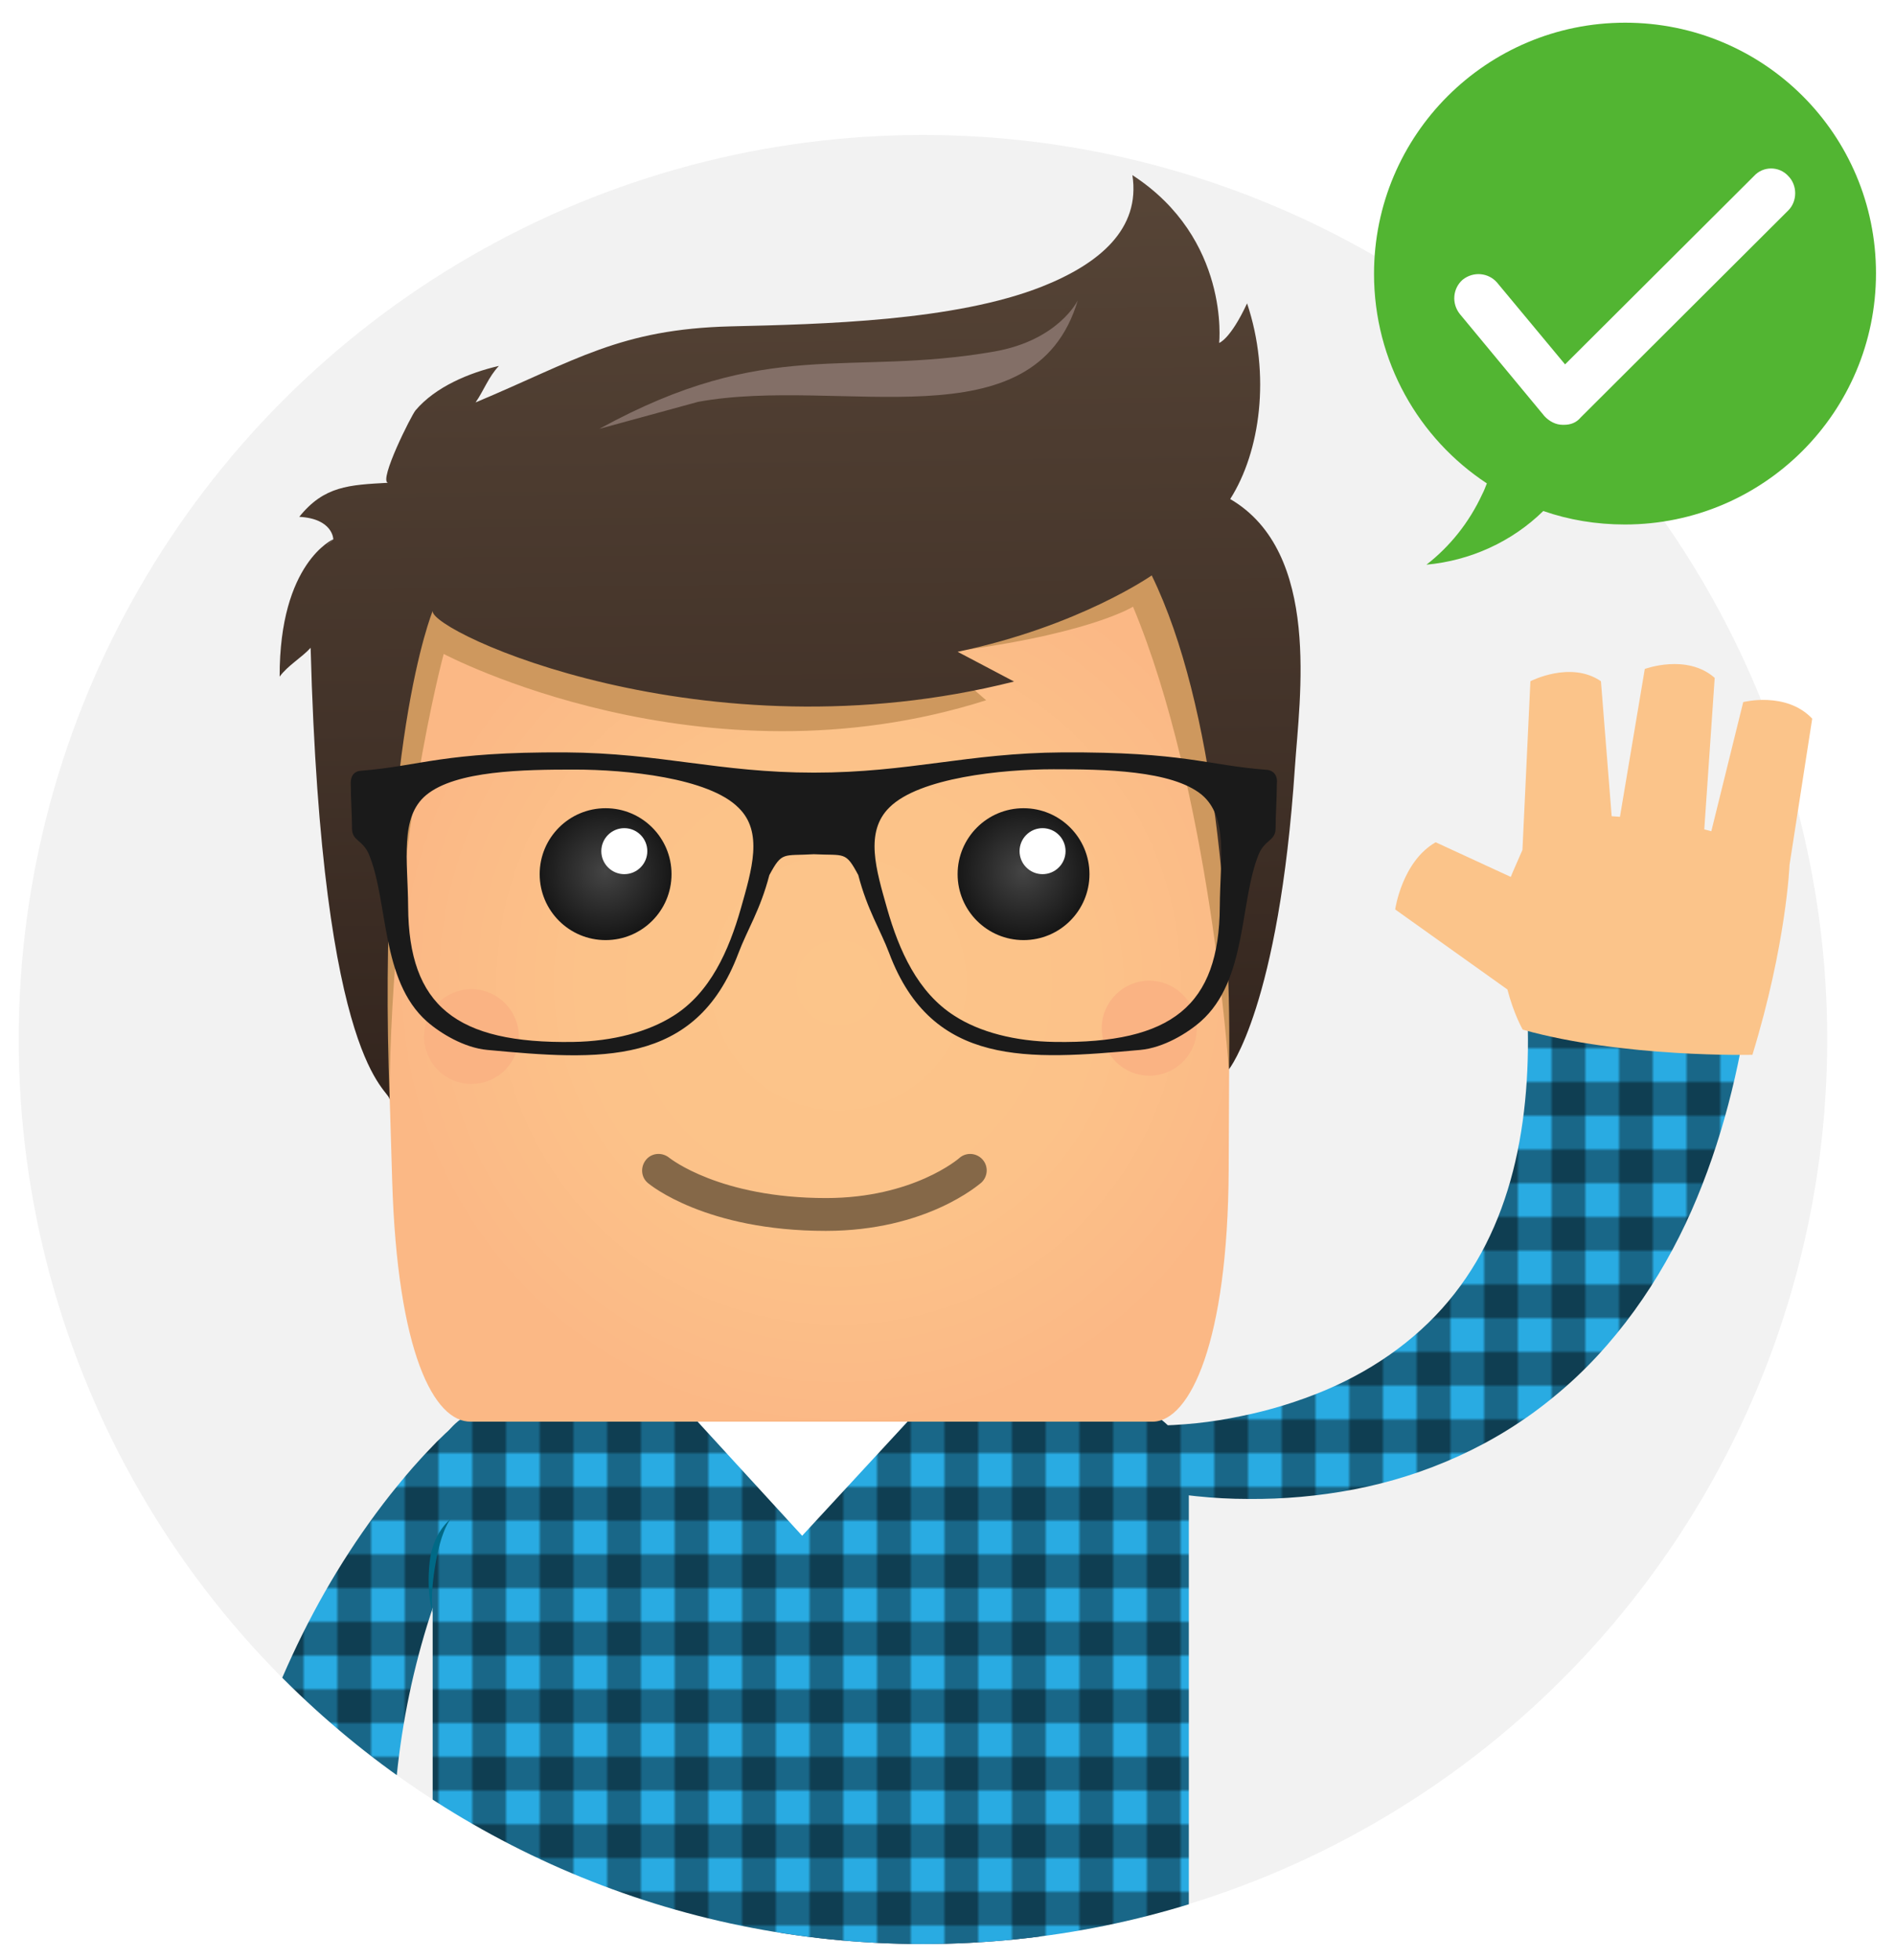 <svg id="Layer_1" xmlns="http://www.w3.org/2000/svg" xmlns:xlink="http://www.w3.org/1999/xlink" width="618" height="639"><style>.st0{fill:none}.st1{fill:#29abe2}.st2{opacity:.4;enable-background:new}.st11{fill:#fff}.st13{fill:#fbc48a}</style><pattern y="639" width="242" height="242" patternUnits="userSpaceOnUse" id="SVGID_5_" viewBox="0 -242 242 242" overflow="visible"><path class="st0" d="M0-242h242V0H0z"/><path class="st0" d="M0-242h242V0H0z"/><path class="st1" d="M0-242h242V0H0z"/><path class="st2" d="M0-242h11V0H0zm22 0h11V0H22zm22 0h11V0H44zm22 0h11V0H66zm22 0h11V0H88zm22 0h11V0h-11zm22 0h11V0h-11zm22 0h11V0h-11zm22 0h11V0h-11zm22 0h11V0h-11zm22 0h11V0h-11z"/><path class="st2" d="M0-11h242V0H0zm0-22h242v11H0zm0-22h242v11H0zm0-22h242v11H0zm0-22h242v11H0zm0-22h242v11H0zm0-22h242v11H0zm0-22h242v11H0zm0-22h242v11H0zm0-22h242v11H0zm0-22h242v11H0z"/></pattern><pattern y="639" width="242" height="242" patternUnits="userSpaceOnUse" id="SVGID_7_" viewBox="0 -242 242 242" overflow="visible"><path class="st0" d="M0-242h242V0H0z"/><path class="st0" d="M0-242h242V0H0z"/><path class="st1" d="M0-242h242V0H0z"/><path class="st2" d="M0-242h11V0H0zm22 0h11V0H22zm22 0h11V0H44zm22 0h11V0H66zm22 0h11V0H88zm22 0h11V0h-11zm22 0h11V0h-11zm22 0h11V0h-11zm22 0h11V0h-11zm22 0h11V0h-11zm22 0h11V0h-11z"/><path class="st2" d="M0-11h242V0H0zm0-22h242v11H0zm0-22h242v11H0zm0-22h242v11H0zm0-22h242v11H0zm0-22h242v11H0zm0-22h242v11H0zm0-22h242v11H0zm0-22h242v11H0zm0-22h242v11H0zm0-22h242v11H0z"/></pattern><pattern y="639" width="242" height="242" patternUnits="userSpaceOnUse" id="SVGID_8_" viewBox="0 -242 242 242" overflow="visible"><path class="st0" d="M0-242h242V0H0z"/><path class="st0" d="M0-242h242V0H0z"/><path class="st1" d="M0-242h242V0H0z"/><path class="st2" d="M0-242h11V0H0zm22 0h11V0H22zm22 0h11V0H44zm22 0h11V0H66zm22 0h11V0H88zm22 0h11V0h-11zm22 0h11V0h-11zm22 0h11V0h-11zm22 0h11V0h-11zm22 0h11V0h-11zm22 0h11V0h-11z"/><path class="st2" d="M0-11h242V0H0zm0-22h242v11H0zm0-22h242v11H0zm0-22h242v11H0zm0-22h242v11H0zm0-22h242v11H0zm0-22h242v11H0zm0-22h242v11H0zm0-22h242v11H0zm0-22h242v11H0zm0-22h242v11H0z"/></pattern><circle cx="301" cy="338.9" r="294.9" fill="#f2f2f2"/><defs><path id="SVGID_1_" d="M595.9 338.9c0 162.8-132 294.9-294.9 294.9S6.1 501.7 6.1 338.9 138.2 44 301 44c119.4 0 222.2 71 268.6 173 5.3 11.8 20.7 12.8 21.7 17.2 1 4.7-3.5 35.1-1.8 43.2 4.2 19.8 6.4 40.4 6.4 61.5z"/></defs><clipPath id="SVGID_2_"><use xlink:href="#SVGID_1_" overflow="visible"/></clipPath><g clip-path="url(#SVGID_2_)"><path d="M452.8 940.2c0 2.9-79.7 5.2-178 5.2s-177.9-2.3-177.9-5.2 79.7-5.2 177.9-5.2c98.3 0 178 2.3 178 5.2z" opacity=".1"/><linearGradient id="SVGID_3_" gradientUnits="userSpaceOnUse" x1="332.954" y1="-194.405" x2="332.954" y2="-32.874" gradientTransform="matrix(1 0 0 -1 0 640.55)"><stop offset="0" stop-color="#426897"/><stop offset="1" stop-color="#192f4b"/></linearGradient><path d="M344.2 661.1c1.8 21.8 3.2 43.3 4.5 64.9 1.2 21.6 2.2 43.3 3.1 64.9 1.6 43.3 2.5 86.7 2.4 130.1l-42.5-1.7c3.3-42.7 5.8-85.6 7.5-128.5.8-21.5 1.5-42.9 1.9-64.4.4-21.4.7-43 .5-64.3l22.6-1z" fill="url(#SVGID_3_)"/><linearGradient id="SVGID_4_" gradientUnits="userSpaceOnUse" x1="191.246" y1="-194.404" x2="191.246" y2="-32.873" gradientTransform="matrix(1 0 0 -1 0 640.55)"><stop offset="0" stop-color="#426897"/><stop offset="1" stop-color="#192f4b"/></linearGradient><path d="M202.5 662.2c-.1 21.3.1 42.9.6 64.4.4 21.5 1.1 42.9 1.9 64.4 1.7 42.9 4.1 85.8 7.5 128.5l-42.5 1.7c-.1-43.5.8-86.9 2.4-130.2.8-21.7 1.9-43.3 3.1-64.9 1.3-21.7 2.7-43.2 4.4-64.9l22.6 1z" fill="url(#SVGID_4_)"/><pattern id="SVGID_6_" xlink:href="#SVGID_5_" patternTransform="matrix(1 0 0 -1 1276 -16762.35)"/><path d="M163 478.9c-.9 1.4-2.3 3.4-3.4 5.2-1.2 1.9-2.3 3.8-3.4 5.7-2.2 3.9-4.2 7.9-6.1 11.9-3.8 8.1-7.1 16.5-9.8 25-5.5 17-9.1 34.5-10.9 52-3.6 35.1-.3 70.3 7.7 104.3l-72.6 7.8c-.1-41.6 5.8-83.5 19.3-122.6 6.8-19.5 15.4-38.3 26-55.7 5.3-8.7 11.1-17.1 17.4-25.1 3.2-4 6.4-7.9 9.9-11.7 1.7-1.9 3.5-3.7 5.3-5.6 1.9-1.9 3.6-3.5 6-5.6l14.6 14.4z" fill="url(#SVGID_6_)"/><linearGradient id="SVGID_9_" gradientUnits="userSpaceOnUse" x1="1279.672" y1="-1653.423" x2="1279.672" y2="-1491.893" gradientTransform="matrix(1 0 0 -1 -1016.632 1552.756)"><stop offset="0" stop-color="#426897"/><stop offset="1" stop-color="#192f4b"/></linearGradient><path d="M372.8 654.1c0 27.1-40.5 24-103.5 24S154 681 154 654c0-27.1 52.3-24 115.3-24s103.5-3 103.5 24.1z" fill="url(#SVGID_9_)"/><pattern id="SVGID_10_" xlink:href="#SVGID_7_" patternTransform="matrix(1 0 0 -1 1276 -16762.35)"/><path d="M387.7 481c0-12.6-10.2-22.8-22.7-22.8H163.8c-12.6 0-22.7 10.2-22.7 22.8v153.1c0 12.6 10.2 22.7 22.7 22.7H365c12.6 0 22.7-10.2 22.7-22.7V481z" fill="url(#SVGID_10_)"/><path class="st11" d="M224.3 460l37.3 40.7 37.6-40.7z"/><pattern id="SVGID_11_" xlink:href="#SVGID_8_" patternTransform="matrix(1 0 0 -1 1276 -16762.35)"/><path d="M375.9 464.8c4.4 0 9.5-.3 14.3-.8 4.9-.5 9.7-1.3 14.5-2.3 9.5-1.9 18.8-4.8 27.4-8.4 17.3-7.3 31.9-18.2 42.3-31.6 10.5-13.4 17-29.3 20.5-46.3 3.5-17.1 4.1-35.3 2.7-53.7l73 3.3c-3.3 23.4-9 47.1-19 69.8-10 22.6-24.9 44.2-44.4 60.2-19.4 16.2-42.7 26.2-65.7 30.6-11.5 2.2-23 3.2-34.4 3.1-5.7 0-11.3-.3-17-.9s-11-1.3-17.1-2.6l2.9-20.4z" fill="url(#SVGID_11_)"/><path class="st13" d="M591 234.3c-8.5-9-22.5-5.4-22.5-5.4L558.1 271c-.8-.2-1.5-.4-2.3-.6l3.4-49.4c-9.1-8-22.8-2.9-22.8-2.9l-8.1 48.2c-1-.1-1.9-.1-2.7-.2l-3.5-44c-9.9-6.8-23 0-23 0l-2.6 55c-.3.8-3.6 8.1-3.8 8.8l-24.5-11.3c-11 6.3-13.2 21.9-13.2 21.9l36.6 26.1c2.1 8.1 5 13.1 5 13.1 32.8 9.2 74.9 8.2 74.9 8.2 11.1-36.2 12.1-61.9 12.1-61.9l7.4-47.7z"/><radialGradient id="SVGID_12_" cx="-1790.043" cy="-3833.302" r="79.204" gradientTransform="matrix(1 -.002 -.002 -1 2161.014 -2919.503)" gradientUnits="userSpaceOnUse"><stop offset="0" stop-color="#454545"/><stop offset="1" stop-color="#252525"/></radialGradient><path d="M303.2 940.3l92-.1c.8 0 1.6-.6 1.6-1.4.8-7.6-3.6-38.3-75.3-34.5-18.1 1-20.6 27.8-20 34.6.2.7.9 1.4 1.7 1.4z" fill="url(#SVGID_12_)"/><radialGradient id="SVGID_13_" cx="199.053" cy="-276.07" r="68.853" gradientTransform="rotate(180 186 320.275)" gradientUnits="userSpaceOnUse"><stop offset="0" stop-color="#454545"/><stop offset="1" stop-color="#252525"/></radialGradient><path d="M221 940.1h-59.5c-.8 0-1.6-.6-1.6-1.4-.8-7.6-3.5-34.3 32.9-34.6 33.3-.3 30.4 27.8 29.8 34.6 0 .8-.8 1.4-1.6 1.4z" fill="url(#SVGID_13_)"/><path class="st13" d="M138.8 681.8s-33.8-9.2-76.7 1.3c0 0-9.2 34.2 6.7 75.8 0 0 28.1 12.3 60.6 12.2 0 0-2.3-30.3-.4-51.2 0 0 3.8 8.9 8 18.9 0 0 11.2 0 16.8-6.6.1 0-2.9-27.1-15-50.4z"/><radialGradient id="SVGID_14_" cx="-14162.601" cy="8986.963" r="145.174" gradientTransform="scale(1 -1) rotate(.711 743075.081 1167651.893)" gradientUnits="userSpaceOnUse"><stop offset="0" stop-color="#fcc58a"/><stop offset=".575" stop-color="#fcc289"/><stop offset=".962" stop-color="#fbb986"/><stop offset="1" stop-color="#fbb885"/></radialGradient><path d="M400.9 183.8c-.2-12.6-10.5-22.4-23-22.3l-232.7 2.9c-12.6.2-22.6 10.3-22.5 22.9 0 0 0 28.4 5.2 197.7 1.7 55.9 13.6 78.7 25.7 78.5H376c12.1-.2 24.4-26 24.7-81.9.9-169.4.2-197.8.2-197.8z" fill="url(#SVGID_14_)"/><path d="M404.1 331.9c.6-135-3.2-148.4-3.2-148.4-.2-12.6-10.5-22.6-23-22.5l-232.8 3c-12.6.2-22.6 10.5-22.5 23 0 0-4 16.8 0 152 1.1 1.1 4.4 19.5 4.4 19.5.7-82.7 17.7-145.3 17.7-145.3s84.1 44.6 176.9 15.1l-17.3-15.1c49.9-5.7 65.2-15.4 65.2-15.4 25 59.8 31.2 150.5 31.2 150.5.6-.6 3.4-16.4 3.4-16.4z" fill="#ce985e"/><linearGradient id="SVGID_15_" gradientUnits="userSpaceOnUse" x1="-14167.143" y1="9250.249" x2="-14167.143" y2="8942.124" gradientTransform="scale(1 -1) rotate(.711 743075.081 1167651.893)"><stop offset="0" stop-color="#574537"/><stop offset=".576" stop-color="#433329"/><stop offset="1" stop-color="#32241d"/></linearGradient><path d="M127.1 358.6c0-3.8-22.1-9.4-25.8-147.4-2.9 3.2-7.5 5.8-10.1 9.4-.1-37.2 17.5-44.8 17.5-44.8-5.2 4.7.4-.2 0 0 0 0-.1-6.7-11.1-7.3 8.1-10.1 16.3-10.4 28.9-11.1-3-.8 7.6-21.9 9-23.6 6.5-7.7 17.6-12.3 27.2-14.5-3.4 3.6-4.9 8-7.6 11.9 32.7-13.7 47-23.9 83.3-24.8 29.7-.7 73-1.7 101.5-13 18.6-7.4 32.1-18.7 29.4-36.3-.7-.3-.7-.3 0 0 31.9 20.7 28.3 54.7 28.3 54.7s3.6-1.1 9.1-12.9c7.8 23.3 4.3 48.4-5.5 63.8 29.8 17.4 22.6 65 21.1 87.4-5.2 78.2-21.5 98.5-21.5 98.5.9-46.7-4.4-118.4-25.2-161 0 0-23.7 16.6-63.3 24.9l18.4 9.7c-101 25.5-190.5-16.3-189.6-23-.1.3-18.4 44.8-14 159.4z" fill="url(#SVGID_15_)"/><path d="M390.3 335.1c.1 8.5-6.7 15.5-15.3 15.6-8.5.1-15.5-6.7-15.7-15.3-.1-8.5 6.7-15.5 15.3-15.7 8.6 0 15.6 6.8 15.7 15.4zm-221.1 2.7c.1 8.5-6.7 15.5-15.3 15.6-8.5.1-15.5-6.7-15.6-15.3-.1-8.5 6.7-15.5 15.3-15.6 8.5-.1 15.5 6.8 15.6 15.3z" fill="#fab383"/><path d="M195.5 139.8c55-30.2 80.7-16.8 128.8-25.2 21-3.7 27.2-16.7 27.2-16.7-14.2 47.6-77.1 24.6-123.8 33.1l-32.2 8.8z" fill="#836f67"/><radialGradient id="SVGID_16_" cx="197.404" cy="356.456" r="24.723" gradientTransform="matrix(1 0 0 -1 0 640.55)" gradientUnits="userSpaceOnUse"><stop offset="0" stop-color="#454545"/><stop offset="1" stop-color="#101010"/></radialGradient><circle cx="197.5" cy="285" r="21.5" fill="url(#SVGID_16_)"/><circle class="st11" cx="203.6" cy="277.5" r="7.5"/><radialGradient id="SVGID_17_" cx="333.749" cy="356.456" r="24.724" gradientTransform="matrix(1 0 0 -1 0 640.55)" gradientUnits="userSpaceOnUse"><stop offset="0" stop-color="#454545"/><stop offset="1" stop-color="#101010"/></radialGradient><circle cx="333.8" cy="285" r="21.5" fill="url(#SVGID_17_)"/><circle class="st11" cx="340" cy="277.5" r="7.5"/><path d="M269.3 401.3c-39.1 0-57.3-15-58-15.6-2.3-1.9-2.5-5.3-.6-7.6s5.3-2.5 7.6-.6c.3.2 16.4 13.1 51.1 13.1 28.4 0 43.3-12.9 43.4-13 2.2-2 5.6-1.8 7.6.4s1.8 5.6-.4 7.6c-.8.6-17.9 15.7-50.7 15.7z" fill="#856848"/><path d="M413.3 251c-19.9-1.5-26.9-5.9-66.8-5.7-31 .2-49.9 6.6-81 6.6h-.1c-31 0-49.9-6.4-81-6.6-39.9-.2-46.9 4.4-66.8 6-1.8.1-3.4 1.4-3.2 4.5 0 5.2.4 9.7.4 14.3 0 4.1 3.4 3.6 5.5 8.4 6.4 15.4 3.8 41.1 18.9 54.5 4.3 3.8 12.1 8.6 19.7 9.3 36.5 3.4 67.9 5.7 81.9-31.5 2.9-7.7 7.1-14 10.1-25.5 4.2-7.8 4.4-6.2 14.5-6.8 10.1.5 10.3-1.1 14.5 6.8 3 11.5 7.2 17.8 10.1 25.5 14 37.2 45.4 34.8 81.9 31.5 7.6-.7 15.4-5.5 19.7-9.3 15.2-13.4 12.6-39.1 18.9-54.5 2-4.8 5.5-4.3 5.5-8.5 0-4.5.4-9.2.4-14.3.4-3.1-1.3-4.5-3.1-4.7zm-171.7 45.2c-3.9 13.7-10 27.5-22 35-8.2 5.2-19.7 8.3-32.7 8.5-38.2.6-53.6-11.8-53.8-44.1-.1-15.2-2.8-29.2 5.9-36.4 9.7-8 31.8-8.3 48.3-8.3 17 0 43.8 2.7 53.5 12.4 8.2 7.9 4.4 20.2.8 32.9zm156.2-.6c-.2 32.2-15.6 44.7-53.8 44.1-13-.2-24.5-3.2-32.7-8.5-12-7.6-18.1-21.3-22-35-3.6-12.7-7.4-25 .8-33 9.7-9.6 36.5-12.4 53.5-12.4 16.4 0 38.5.3 48.3 8.3 8.7 7.3 6 21.3 5.9 36.5z" fill="#1a1a1a"/><path d="M140.1 509.4c1-9.8 6.9-14.2 6.9-14.2s-2.9 3-4.9 14.2c-2 11.3-1 16.5-1 16.5s-2.1-6.2-1-16.5z" fill="#006986"/></g><path d="M530 7.4c-45.2 0-81.9 36.6-81.9 81.9 0 28.5 14.6 53.7 36.8 68.3-.5 1.2-.9 2.4-1.5 3.5-4.3 9.3-10.6 17.1-18.2 23 14.2-1.3 27.8-7.4 38.1-17.5 8.3 2.9 17.3 4.4 26.6 4.4 45.2 0 81.9-36.6 81.9-81.9S575.2 7.4 530 7.4z" fill="#52b532"/><path class="st11" d="M510.1 138.5h-.5c-2.3 0-4.4-1.2-5.9-2.8l-27.6-33.3c-2.8-3.5-2.3-8.4.9-11.2 3.5-2.8 8.4-2.3 11.2.9l22.2 26.7L572 57.4c3-3.3 8.2-3.3 11.2 0 3 3 3 8.2 0 11.2l-67.7 67.5c-1.4 1.7-3.3 2.4-5.4 2.4z"/></svg>